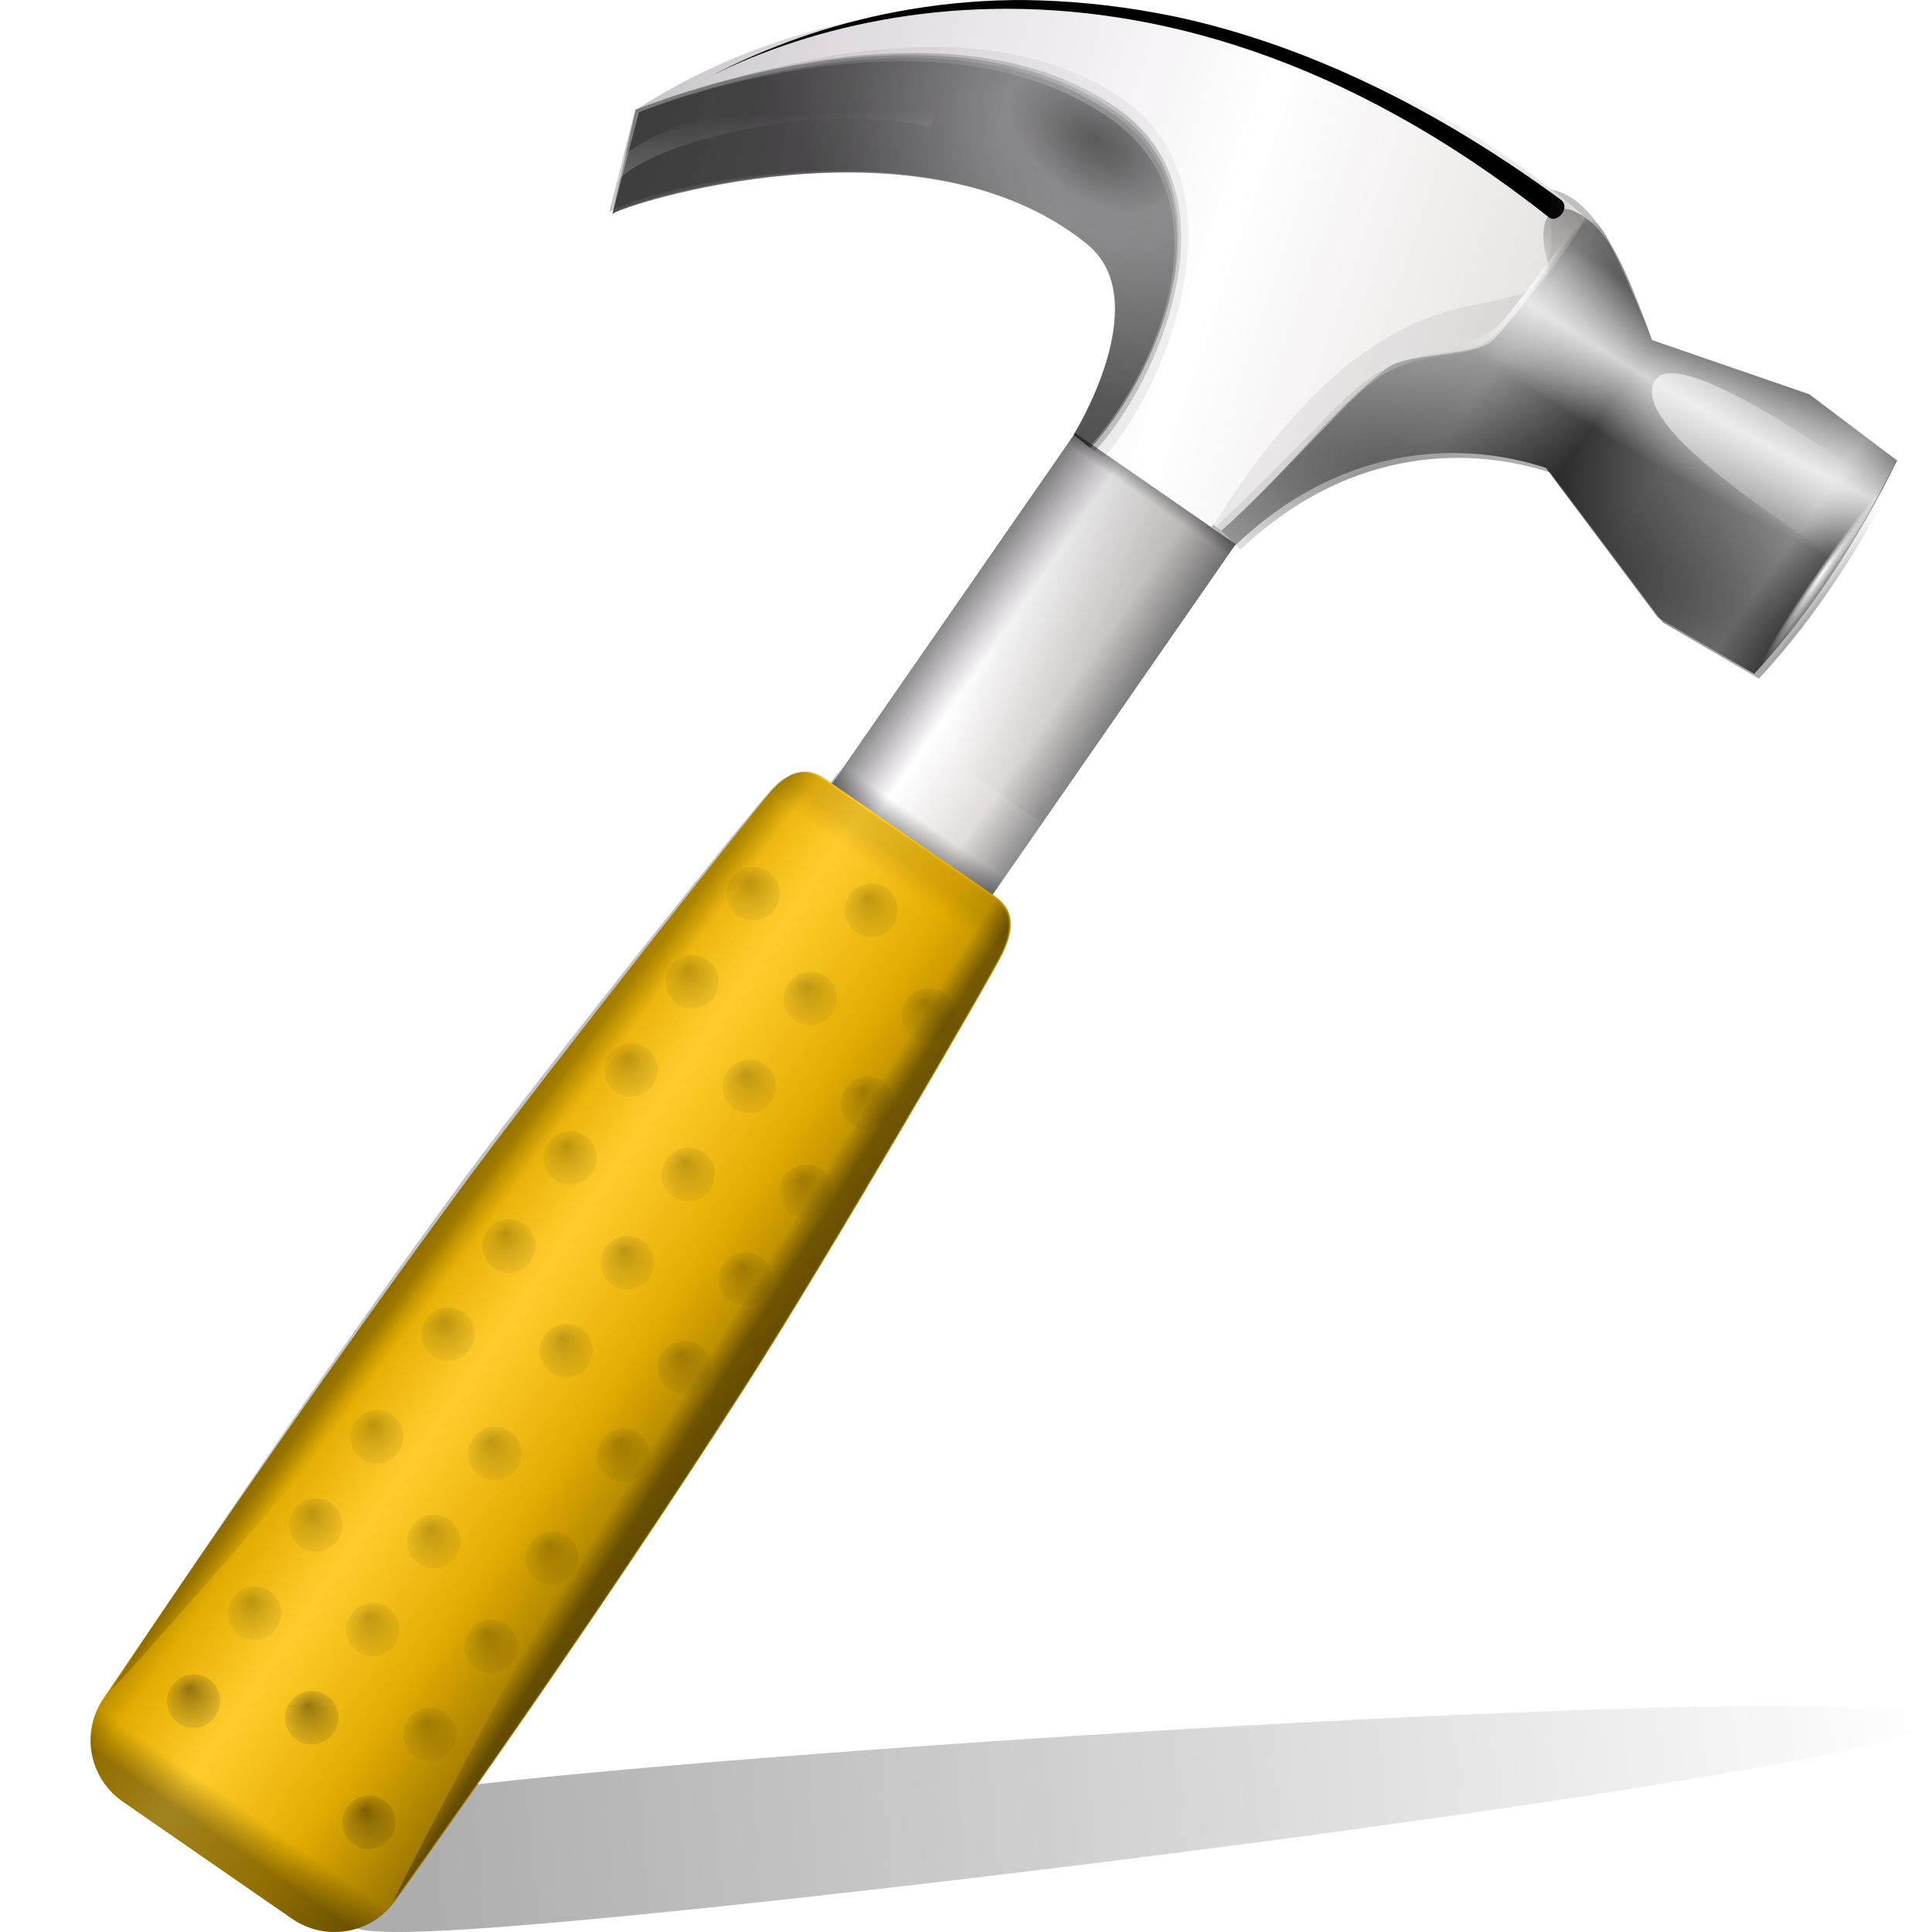 <svg xmlns="http://www.w3.org/2000/svg" xmlns:svg="http://www.w3.org/2000/svg" xmlns:xlink="http://www.w3.org/1999/xlink" id="svg2365" width="128" height="128" version="1.0"><defs id="defs2367"><filter id="filter6906" width="1.171" height="1.219" x="-.086" y="-.109"><feGaussianBlur id="feGaussianBlur6908" stdDeviation=".521"/></filter><clipPath id="clipPath6130"><path id="path6132" d="M 125.167,12.1 C 122.196,9.255 111.282,2.992 109.842,5.188 C 108.105,7.835 117.939,14.871 121.744,16.587 C 123.047,17.175 126.164,13.055 125.167,12.1 z" style="fill:#e20071;fill-opacity:1;fill-rule:evenodd;stroke:none;stroke-width:1px;stroke-linecap:butt;stroke-linejoin:miter;stroke-opacity:1"/></clipPath><linearGradient id="linearGradient3168"><stop id="stop3170" offset="0" style="stop-color:#fff;stop-opacity:1"/><stop id="stop3172" offset="1" style="stop-color:#fff;stop-opacity:0"/></linearGradient><linearGradient id="linearGradient6134" x1="29.344" x2="5.886" y1="35.893" y2="54.61" gradientTransform="matrix(-0.821,0.149,0.149,0.821,119.955,-30.558)" gradientUnits="userSpaceOnUse" xlink:href="#linearGradient3168"/><linearGradient id="linearGradient2878"><stop id="stop2880" offset="0" style="stop-color:#fff;stop-opacity:1"/><stop id="stop2882" offset="1" style="stop-color:#fff;stop-opacity:0"/></linearGradient><radialGradient id="radialGradient2257" cx="47.794" cy="43.681" r=".047" fx="47.818" fy="43.681" gradientTransform="matrix(1,0,0,140,0,-6071.644)" gradientUnits="userSpaceOnUse" xlink:href="#linearGradient2878"/><linearGradient id="linearGradient2926"><stop id="stop2928" offset="0" style="stop-color:#fff;stop-opacity:1"/><stop id="stop2934" offset=".319" style="stop-color:#fff;stop-opacity:0"/><stop id="stop2930" offset="1" style="stop-color:#fff;stop-opacity:0"/></linearGradient><radialGradient id="radialGradient4868" cx="59.888" cy="-16.595" r="15.015" fx="59.888" fy="-16.595" gradientTransform="matrix(-2.291,-1.291,-0.488,0.861,257,93.121)" gradientUnits="userSpaceOnUse" spreadMethod="reflect" xlink:href="#linearGradient2926"/><linearGradient id="linearGradient2916"><stop id="stop2918" offset="0" style="stop-color:#000;stop-opacity:1"/><stop id="stop2920" offset="1" style="stop-color:#000;stop-opacity:0"/></linearGradient><radialGradient id="radialGradient4871" cx="58.079" cy="51.897" r="15.015" fx="60.05" fy="51.986" gradientTransform="matrix(-2.941,-1.162,-0.285,0.714,292.26,68.534)" gradientUnits="userSpaceOnUse" xlink:href="#linearGradient2916"/><linearGradient id="linearGradient2948"><stop id="stop2950" offset="0" style="stop-color:#000;stop-opacity:1"/><stop id="stop2956" offset=".148" style="stop-color:#000;stop-opacity:0"/><stop id="stop2960" offset=".424" style="stop-color:#000;stop-opacity:.396"/><stop id="stop2958" offset=".574" style="stop-color:#000;stop-opacity:.791"/><stop id="stop2962" offset=".787" style="stop-color:#000;stop-opacity:.094"/><stop id="stop2952" offset="1" style="stop-color:#000;stop-opacity:0"/></linearGradient><linearGradient id="linearGradient4874" x1="45.277" x2="75.465" y1="41.759" y2="41.512" gradientTransform="matrix(-0.968,-0.669,-0.674,0.973,196.658,26.204)" gradientUnits="userSpaceOnUse" xlink:href="#linearGradient2948"/><filter id="filter7303" width="1.163" height="1.234" x="-.081" y="-.117"><feGaussianBlur id="feGaussianBlur7305" stdDeviation="1.557"/></filter><clipPath id="clipPath6914"><path id="path6916" d="M 82.925,-3.435 L 81.317,-4.627 C 81.84,-15.695 90.489,-25.231 103.939,-26.883 C 107.286,-26.459 109.498,-20.714 110.826,-16.939 L 121.372,-13.361 L 127.246,-9.003 C 124.678,-3.892 121.604,0.875 117.674,5.06 L 111.214,1.348 L 103.727,-8.515 C 97.529,-10.499 89.7,-9.794 82.925,-3.435 z" style="opacity:1;fill:#34176e;fill-opacity:1;fill-rule:evenodd;stroke:none;stroke-width:.1;stroke-linecap:butt;stroke-linejoin:miter;stroke-miterlimit:4;stroke-dasharray:none;stroke-opacity:1"/></clipPath><linearGradient id="linearGradient2938"><stop id="stop2940" offset="0" style="stop-color:#000;stop-opacity:1"/><stop id="stop2942" offset="1" style="stop-color:#000;stop-opacity:0"/></linearGradient><linearGradient id="linearGradient4880" x1="61.87" x2="61.87" y1="33.319" y2="40.551" gradientTransform="matrix(-0.968,-0.669,-0.674,0.973,196.658,26.204)" gradientUnits="userSpaceOnUse" xlink:href="#linearGradient2938"/><linearGradient id="linearGradient2854"><stop id="stop2856" offset="0" style="stop-color:#fff;stop-opacity:1"/><stop id="stop2858" offset="1" style="stop-color:#fff;stop-opacity:0"/></linearGradient><linearGradient id="linearGradient4888" x1="106.03" x2="108.787" y1="59.273" y2="55.575" gradientTransform="matrix(-0.968,-0.669,-0.674,0.973,196.658,26.204)" gradientUnits="userSpaceOnUse" xlink:href="#linearGradient2854"/><radialGradient id="radialGradient4891" cx="94.436" cy="42.71" r="16.633" fx="94.436" fy="42.71" gradientTransform="matrix(-2.213,-1.558,-0.92,1.286,320.801,101.437)" gradientUnits="userSpaceOnUse" xlink:href="#linearGradient2830"/><radialGradient id="radialGradient4894" cx="94.932" cy="43.032" r="16.633" fx="94.932" fy="43.032" gradientTransform="matrix(-1.776,-0.899,-1.06,2.083,285.116,4.675)" gradientUnits="userSpaceOnUse" xlink:href="#linearGradient2830"/><radialGradient id="radialGradient4897" cx="93.748" cy="43.103" r="16.633" fx="93.748" fy="43.103" gradientTransform="matrix(-1.776,-0.899,-1.06,2.083,285.116,4.675)" gradientUnits="userSpaceOnUse" xlink:href="#linearGradient2830"/><radialGradient id="radialGradient4900" cx="92.99" cy="42.85" r="16.633" fx="92.99" fy="42.85" gradientTransform="matrix(-1.776,-0.899,-1.06,2.083,285.116,4.675)" gradientUnits="userSpaceOnUse" xlink:href="#linearGradient2830"/><linearGradient id="linearGradient2830"><stop id="stop2832" offset="0" style="stop-color:#111;stop-opacity:1"/><stop id="stop2838" offset=".143" style="stop-color:#6e6e70;stop-opacity:1"/><stop id="stop2864" offset=".571" style="stop-color:#101010;stop-opacity:1"/><stop id="stop2834" offset="1" style="stop-color:#0d0d0d;stop-opacity:1"/></linearGradient><radialGradient id="radialGradient4903" cx="92.496" cy="43.249" r="16.633" fx="92.496" fy="43.249" gradientTransform="matrix(-1.776,-0.899,-1.06,2.083,285.116,4.675)" gradientUnits="userSpaceOnUse" xlink:href="#linearGradient2830"/><filter id="filter5739" width="1.118" height="1.508" x="-.059" y="-.254"><feGaussianBlur id="feGaussianBlur5741" stdDeviation="1.528"/></filter><clipPath id="clipPath5354"><path id="path5356" d="M 103.984,-1.574 C 105.35,-1.792 108.985,-2.915 106.171,-5.692 C 76.173,-27.291 51.995,-18.324 42.936,-12.159 C 53.099,-17.891 78.772,-21.925 103.984,-1.574 z" style="opacity:1;fill:#00583f;fill-opacity:1;fill-rule:evenodd;stroke:none;stroke-width:1px;stroke-linecap:butt;stroke-linejoin:miter;stroke-opacity:1"/></clipPath><linearGradient id="linearGradient2803"><stop id="stop2809" offset="0" style="stop-color:#e2dcdc;stop-opacity:1"/><stop id="stop2811" offset=".391" style="stop-color:#fff;stop-opacity:1"/><stop id="stop2813" offset=".827" style="stop-color:#dfd9df;stop-opacity:1"/><stop id="stop2815" offset="1" style="stop-color:#c3c3c3;stop-opacity:1"/></linearGradient><linearGradient id="linearGradient4910" x1="62.988" x2="118.029" y1="46.47" y2="62.35" gradientTransform="matrix(-0.968,-0.669,-0.674,0.973,196.658,26.204)" gradientUnits="userSpaceOnUse" xlink:href="#linearGradient2803"/><radialGradient id="radialGradient2231" cx="-67.615" cy="84.213" r="1.45" fx="-67.047" fy="83.803" gradientTransform="matrix(1,0,0,0.636,0,30.623)" gradientUnits="userSpaceOnUse" xlink:href="#linearGradient2370"/><radialGradient id="radialGradient2229" cx="-67.615" cy="84.213" r="1.45" fx="-67.047" fy="83.803" gradientTransform="matrix(1,0,0,0.636,0,30.623)" gradientUnits="userSpaceOnUse" xlink:href="#linearGradient2370"/><radialGradient id="radialGradient2227" cx="-67.615" cy="84.213" r="1.45" fx="-67.047" fy="83.803" gradientTransform="matrix(1,0,0,0.636,0,30.623)" gradientUnits="userSpaceOnUse" xlink:href="#linearGradient2370"/><radialGradient id="radialGradient2225" cx="-67.615" cy="84.213" r="1.45" fx="-67.047" fy="83.803" gradientTransform="matrix(1,0,0,0.636,0,30.623)" gradientUnits="userSpaceOnUse" xlink:href="#linearGradient2370"/><radialGradient id="radialGradient2223" cx="-67.615" cy="84.213" r="1.45" fx="-67.047" fy="83.803" gradientTransform="matrix(1,0,0,0.636,0,30.623)" gradientUnits="userSpaceOnUse" xlink:href="#linearGradient2370"/><radialGradient id="radialGradient2221" cx="-67.615" cy="84.213" r="1.45" fx="-67.047" fy="83.803" gradientTransform="matrix(1,0,0,0.636,0,30.623)" gradientUnits="userSpaceOnUse" xlink:href="#linearGradient2370"/><radialGradient id="radialGradient2219" cx="-67.615" cy="84.213" r="1.45" fx="-67.047" fy="83.803" gradientTransform="matrix(1,0,0,0.636,0,30.623)" gradientUnits="userSpaceOnUse" xlink:href="#linearGradient2370"/><radialGradient id="radialGradient2217" cx="-67.615" cy="84.213" r="1.45" fx="-67.047" fy="83.803" gradientTransform="matrix(1,0,0,0.636,0,30.623)" gradientUnits="userSpaceOnUse" xlink:href="#linearGradient2370"/><radialGradient id="radialGradient2215" cx="-67.615" cy="84.213" r="1.45" fx="-67.047" fy="83.803" gradientTransform="matrix(1,0,0,0.636,0,30.623)" gradientUnits="userSpaceOnUse" xlink:href="#linearGradient2370"/><radialGradient id="radialGradient2213" cx="-67.615" cy="84.213" r="1.45" fx="-67.047" fy="83.803" gradientTransform="matrix(1,0,0,0.636,0,30.623)" gradientUnits="userSpaceOnUse" xlink:href="#linearGradient2370"/><radialGradient id="radialGradient2211" cx="-67.615" cy="84.213" r="1.45" fx="-67.047" fy="83.803" gradientTransform="matrix(1,0,0,0.636,0,30.623)" gradientUnits="userSpaceOnUse" xlink:href="#linearGradient2370"/><radialGradient id="radialGradient2209" cx="-67.615" cy="84.213" r="1.45" fx="-67.047" fy="83.803" gradientTransform="matrix(1,0,0,0.636,0,30.623)" gradientUnits="userSpaceOnUse" xlink:href="#linearGradient2370"/><radialGradient id="radialGradient2207" cx="-67.615" cy="84.213" r="1.45" fx="-67.047" fy="83.803" gradientTransform="matrix(1,0,0,0.636,0,30.623)" gradientUnits="userSpaceOnUse" xlink:href="#linearGradient2370"/><radialGradient id="radialGradient2205" cx="-67.615" cy="84.213" r="1.45" fx="-67.047" fy="83.803" gradientTransform="matrix(1,0,0,0.636,0,30.623)" gradientUnits="userSpaceOnUse" xlink:href="#linearGradient2370"/><radialGradient id="radialGradient2203" cx="-67.615" cy="84.213" r="1.45" fx="-67.047" fy="83.803" gradientTransform="matrix(1,0,0,0.636,0,30.623)" gradientUnits="userSpaceOnUse" xlink:href="#linearGradient2370"/><radialGradient id="radialGradient2201" cx="-67.615" cy="84.213" r="1.45" fx="-67.047" fy="83.803" gradientTransform="matrix(1,0,0,0.636,0,30.623)" gradientUnits="userSpaceOnUse" xlink:href="#linearGradient2370"/><radialGradient id="radialGradient2199" cx="-67.615" cy="84.213" r="1.45" fx="-67.047" fy="83.803" gradientTransform="matrix(1,0,0,0.636,0,30.623)" gradientUnits="userSpaceOnUse" xlink:href="#linearGradient2370"/><radialGradient id="radialGradient2197" cx="-67.615" cy="84.213" r="1.45" fx="-67.047" fy="83.803" gradientTransform="matrix(1,0,0,0.636,0,30.623)" gradientUnits="userSpaceOnUse" xlink:href="#linearGradient2370"/><radialGradient id="radialGradient2195" cx="-67.615" cy="84.213" r="1.45" fx="-67.047" fy="83.803" gradientTransform="matrix(1,0,0,0.636,0,30.623)" gradientUnits="userSpaceOnUse" xlink:href="#linearGradient2370"/><radialGradient id="radialGradient2193" cx="-67.615" cy="84.213" r="1.45" fx="-67.047" fy="83.803" gradientTransform="matrix(1,0,0,0.636,0,30.623)" gradientUnits="userSpaceOnUse" xlink:href="#linearGradient2370"/><radialGradient id="radialGradient2191" cx="-67.615" cy="84.213" r="1.45" fx="-67.047" fy="83.803" gradientTransform="matrix(1,0,0,0.636,0,30.623)" gradientUnits="userSpaceOnUse" xlink:href="#linearGradient2370"/><radialGradient id="radialGradient2189" cx="-67.615" cy="84.213" r="1.45" fx="-67.047" fy="83.803" gradientTransform="matrix(1,0,0,0.636,0,30.623)" gradientUnits="userSpaceOnUse" xlink:href="#linearGradient2370"/><radialGradient id="radialGradient2187" cx="-67.615" cy="84.213" r="1.45" fx="-67.047" fy="83.803" gradientTransform="matrix(1,0,0,0.636,0,30.623)" gradientUnits="userSpaceOnUse" xlink:href="#linearGradient2370"/><radialGradient id="radialGradient2185" cx="-67.615" cy="84.213" r="1.45" fx="-67.047" fy="83.803" gradientTransform="matrix(1,0,0,0.636,0,30.623)" gradientUnits="userSpaceOnUse" xlink:href="#linearGradient2370"/><radialGradient id="radialGradient2183" cx="-67.615" cy="84.213" r="1.45" fx="-67.047" fy="83.803" gradientTransform="matrix(1,0,0,0.636,0,30.623)" gradientUnits="userSpaceOnUse" xlink:href="#linearGradient2370"/><radialGradient id="radialGradient2181" cx="-67.615" cy="84.213" r="1.45" fx="-67.047" fy="83.803" gradientTransform="matrix(1,0,0,0.636,0,30.623)" gradientUnits="userSpaceOnUse" xlink:href="#linearGradient2370"/><radialGradient id="radialGradient2179" cx="-67.615" cy="84.213" r="1.45" fx="-67.047" fy="83.803" gradientTransform="matrix(1,0,0,0.636,0,30.623)" gradientUnits="userSpaceOnUse" xlink:href="#linearGradient2370"/><radialGradient id="radialGradient2177" cx="-67.615" cy="84.213" r="1.45" fx="-67.047" fy="83.803" gradientTransform="matrix(1,0,0,0.636,0,30.623)" gradientUnits="userSpaceOnUse" xlink:href="#linearGradient2370"/><radialGradient id="radialGradient2175" cx="-67.615" cy="84.213" r="1.45" fx="-67.047" fy="83.803" gradientTransform="matrix(1,0,0,0.636,0,30.623)" gradientUnits="userSpaceOnUse" xlink:href="#linearGradient2370"/><radialGradient id="radialGradient2173" cx="-67.615" cy="84.213" r="1.45" fx="-67.047" fy="83.803" gradientTransform="matrix(1,0,0,0.636,0,30.623)" gradientUnits="userSpaceOnUse" xlink:href="#linearGradient2370"/><radialGradient id="radialGradient2171" cx="-67.615" cy="84.213" r="1.45" fx="-67.047" fy="83.803" gradientTransform="matrix(1,0,0,0.636,0,30.623)" gradientUnits="userSpaceOnUse" xlink:href="#linearGradient2370"/><radialGradient id="radialGradient2169" cx="-67.615" cy="84.213" r="1.45" fx="-67.047" fy="83.803" gradientTransform="matrix(1,0,0,0.636,0,30.623)" gradientUnits="userSpaceOnUse" xlink:href="#linearGradient2370"/><linearGradient id="linearGradient2370"><stop id="stop2378" offset="0" style="stop-color:#000;stop-opacity:1"/><stop id="stop2374" offset="1" style="stop-color:#2a2a2a;stop-opacity:.295"/></linearGradient><radialGradient id="radialGradient2167" cx="-67.615" cy="84.213" r="1.45" fx="-67.047" fy="83.803" gradientTransform="matrix(1,0,0,0.636,0,30.623)" gradientUnits="userSpaceOnUse" xlink:href="#linearGradient2370"/><linearGradient id="linearGradient4946" x1="-66.906" x2="-66.906" y1="78.001" y2="77.233" gradientTransform="matrix(1.176,0,0,1.183,-4.798,-75.355)" gradientUnits="userSpaceOnUse" xlink:href="#linearGradient2352"/><linearGradient id="linearGradient4952" x1="-74.013" x2="-58.207" y1="49.462" y2="65.269" gradientTransform="matrix(1.176,0,0,1.183,-4.798,-79.666)" gradientUnits="userSpaceOnUse" xlink:href="#linearGradient2352"/><linearGradient id="linearGradient4955" x1="36.909" x2="38.452" y1="75.416" y2="75.48" gradientTransform="matrix(0.983,0.666,-0.658,0.97,55.44,-32.927)" gradientUnits="userSpaceOnUse" xlink:href="#linearGradient2322"/><linearGradient id="linearGradient2322"><stop id="stop2324" offset="0" style="stop-color:#000;stop-opacity:1"/><stop id="stop2326" offset="1" style="stop-color:#000;stop-opacity:0"/></linearGradient><linearGradient id="linearGradient4958" x1="37.235" x2="38.615" y1="75.416" y2="75.48" gradientTransform="matrix(-0.968,-0.669,-0.674,0.973,144.448,27.449)" gradientUnits="userSpaceOnUse" xlink:href="#linearGradient2322"/><linearGradient id="linearGradient4961" x1="45.616" x2="45.616" y1="128.005" y2="125.9" gradientTransform="matrix(-0.968,-0.669,-0.674,0.973,144.547,27.43)" gradientUnits="userSpaceOnUse" xlink:href="#linearGradient2310"/><linearGradient id="linearGradient2310"><stop id="stop2312" offset="0" style="stop-color:#020202;stop-opacity:1"/><stop id="stop2314" offset="1" style="stop-color:#020202;stop-opacity:0"/></linearGradient><linearGradient id="linearGradient4964" x1="45.241" x2="45.241" y1="61.083" y2="62.415" gradientTransform="matrix(-0.968,-0.669,-0.674,0.973,144.365,27.464)" gradientUnits="userSpaceOnUse" xlink:href="#linearGradient2310"/><linearGradient id="linearGradient3058"><stop id="stop3060" offset="0" style="stop-color:#9a7600;stop-opacity:1"/><stop id="stop3066" offset=".325" style="stop-color:#e3ad00;stop-opacity:1"/><stop id="stop3070" offset=".667" style="stop-color:#ffcd2c;stop-opacity:1"/><stop id="stop3068" offset=".916" style="stop-color:#e3ad00;stop-opacity:1"/><stop id="stop3062" offset="1" style="stop-color:#b98d00;stop-opacity:1"/></linearGradient><linearGradient id="linearGradient4967" x1="34.913" x2="55.089" y1="94.734" y2="94.734" gradientTransform="matrix(-0.968,-0.669,-0.674,0.973,144.547,27.43)" gradientUnits="userSpaceOnUse" xlink:href="#linearGradient3058"/><linearGradient id="linearGradient2352"><stop id="stop2354" offset="0" style="stop-color:#000;stop-opacity:1"/><stop id="stop2356" offset="1" style="stop-color:#000;stop-opacity:0"/></linearGradient><linearGradient id="linearGradient4949" x1="-66.906" x2="-66.906" y1="77.1" y2="75.717" gradientTransform="matrix(1.176,0,0,1.183,-4.783,-79.65)" gradientUnits="userSpaceOnUse" xlink:href="#linearGradient2352"/><linearGradient id="linearGradient2334"><stop id="stop2336" offset="0" style="stop-color:#8d8d8d;stop-opacity:1"/><stop id="stop2342" offset=".277" style="stop-color:#e2dcdc;stop-opacity:1"/><stop id="stop2348" offset=".715" style="stop-color:#fff;stop-opacity:1"/><stop id="stop2344" offset=".807" style="stop-color:#dfd9df;stop-opacity:1"/><stop id="stop2338" offset="1" style="stop-color:#888;stop-opacity:1"/></linearGradient><linearGradient id="linearGradient4970" x1="-70.589" x2="-59.581" y1="67.754" y2="67.754" gradientTransform="matrix(1.176,0,0,1.183,-4.798,-79.666)" gradientUnits="userSpaceOnUse" xlink:href="#linearGradient2334"/><linearGradient id="linearGradient6959"><stop id="stop6961" offset="0" style="stop-color:#000;stop-opacity:1"/><stop id="stop6963" offset="1" style="stop-color:#000;stop-opacity:0"/></linearGradient><linearGradient id="linearGradient8078" x1=".161" x2="128.161" y1="117.28" y2="117.28" gradientTransform="matrix(0.785,-7.3677219e-2,3.9462543e-2,0.449,22.778,70.711)" gradientUnits="userSpaceOnUse" xlink:href="#linearGradient6959"/></defs><g id="layer1"><path id="path6957" d="M 128.047,113.96 C 128.281,116.618 67.411,124.505 39.67,127.108 C 11.928,129.711 27.767,126.049 27.533,123.39 C 27.3,120.732 11.081,120.078 38.823,117.475 C 66.565,114.872 127.814,111.301 128.047,113.96 z" style="opacity:.321;fill:url(#linearGradient8078);fill-opacity:1;fill-rule:nonzero;stroke:none;stroke-width:.311;stroke-linecap:round;stroke-linejoin:round;stroke-miterlimit:4;stroke-dashoffset:4;stroke-opacity:1"/><path id="path2874" d="M 81.865,36.104 L 80.275,34.906 C 85.205,25.923 89.342,14.199 102.638,12.537 C 105.947,12.964 108.134,18.738 109.446,22.532 L 119.872,26.128 L 125.679,30.508 C 123.14,35.645 120.101,40.436 116.216,44.642 L 109.83,40.911 L 102.428,30.999 C 96.301,29.004 88.562,29.713 81.865,36.104 z" style="fill:#bfbfc0;fill-opacity:1;fill-rule:evenodd;stroke:none;stroke-width:.1;stroke-linecap:butt;stroke-linejoin:miter;stroke-miterlimit:4;stroke-dasharray:none;stroke-opacity:1"/><rect id="rect2266" width="12.941" height="29.584" x="-87.845" y="-16.947" ry="0" transform="matrix(-0.822,-0.569,-0.57,0.822,0,0)" style="fill:url(#linearGradient4970);fill-opacity:1;fill-rule:nonzero;stroke:none;stroke-width:5.9;stroke-linecap:round;stroke-linejoin:round;stroke-miterlimit:4;stroke-dasharray:none;stroke-dashoffset:4;stroke-opacity:1"/><rect id="rect2360" width="13.039" height="2.554" x="-87.83" y="9.102" ry="0" transform="matrix(-0.822,-0.569,-0.57,0.822,0,0)" style="opacity:.361;fill:url(#linearGradient4949);fill-opacity:1;fill-rule:nonzero;stroke:none;stroke-width:5.9;stroke-linecap:round;stroke-linejoin:round;stroke-miterlimit:4;stroke-dasharray:none;stroke-dashoffset:4;stroke-opacity:1"/><path id="rect1388" d="M 66.429,63.173 C 65.635,64.82 54.923,83.196 49.729,91.345 C 39.341,107.642 26.239,125.862 26.239,125.862 C 24.668,128.129 21.591,128.672 19.335,127.111 L 8.147,119.373 C 5.891,117.813 5.316,114.745 6.887,112.477 C 6.887,112.477 19.377,93.834 30.861,78.294 C 36.603,70.525 49.811,53.885 51.006,52.505 C 52.213,51.113 53.417,50.731 54.694,51.614 C 58.436,54.202 62.178,56.79 65.92,59.378 C 66.996,60.122 67.369,61.222 66.429,63.173 z" style="fill:url(#linearGradient4967);fill-opacity:1;fill-rule:nonzero;stroke:none;stroke-width:5.9;stroke-linecap:round;stroke-linejoin:round;stroke-miterlimit:4;stroke-dasharray:none;stroke-dashoffset:4;stroke-opacity:1"/><path id="path2290" d="M 66.248,63.206 C 65.454,64.854 49.629,53.919 50.825,52.539 C 52.031,51.147 53.235,50.764 54.512,51.647 C 58.254,54.235 61.996,56.823 65.738,59.411 C 66.814,60.156 67.187,61.256 66.248,63.206 z" style="opacity:.092;fill:url(#linearGradient4964);fill-opacity:1;fill-rule:nonzero;stroke:none;stroke-width:5.9;stroke-linecap:round;stroke-linejoin:round;stroke-miterlimit:4;stroke-dasharray:none;stroke-dashoffset:4;stroke-opacity:1"/><path id="path2308" d="M 26.239,125.862 C 24.668,128.129 21.591,128.672 19.335,127.111 L 8.147,119.373 C 5.891,117.813 5.316,114.745 6.887,112.477 C 6.887,112.477 26.239,125.862 26.239,125.862 z" style="opacity:.37;fill:url(#linearGradient4961);fill-opacity:1;fill-rule:nonzero;stroke:none;stroke-width:5.9;stroke-linecap:round;stroke-linejoin:round;stroke-miterlimit:4;stroke-dasharray:none;stroke-dashoffset:4;stroke-opacity:1"/><path id="path2320" d="M 66.331,63.191 C 65.537,64.838 54.824,83.214 49.63,91.363 C 39.243,107.66 26.141,125.88 26.141,125.88 C 24.569,128.148 62.079,56.808 65.821,59.396 C 66.897,60.14 67.271,61.241 66.331,63.191 z" style="opacity:.37;fill:url(#linearGradient4958);fill-opacity:1;fill-rule:nonzero;stroke:none;stroke-width:5.9;stroke-linecap:round;stroke-linejoin:round;stroke-miterlimit:4;stroke-dasharray:none;stroke-dashoffset:4;stroke-opacity:1"/><path id="path2330" d="M 51.021,52.412 C 49.777,53.73 36.592,70.168 30.909,77.87 C 19.544,93.275 7.39,111.884 7.39,111.884 C 5.855,114.145 58.555,54.13 54.752,51.553 C 53.659,50.812 52.493,50.851 51.021,52.412 z" style="opacity:.238;fill:url(#linearGradient4955);fill-opacity:1;fill-rule:nonzero;stroke:none;stroke-width:5.9;stroke-linecap:round;stroke-linejoin:round;stroke-miterlimit:4;stroke-dasharray:none;stroke-dashoffset:4;stroke-opacity:1"/><rect id="rect2350" width="12.941" height="22.484" x="-87.845" y="-16.947" ry="0" transform="matrix(-0.822,-0.569,-0.57,0.822,0,0)" style="opacity:.25;fill:url(#linearGradient4952);fill-opacity:1;fill-rule:nonzero;stroke:none;stroke-width:5.9;stroke-linecap:round;stroke-linejoin:round;stroke-miterlimit:4;stroke-dasharray:none;stroke-dashoffset:4;stroke-opacity:1"/><rect id="rect2364" width="12.941" height="4.125" x="-87.845" y="12.823" ry="0" transform="matrix(-0.822,-0.569,0.57,-0.822,0,0)" style="opacity:.291;fill:url(#linearGradient4946);fill-opacity:1;fill-rule:nonzero;stroke:none;stroke-width:5.9;stroke-linecap:round;stroke-linejoin:round;stroke-miterlimit:4;stroke-dasharray:none;stroke-dashoffset:4;stroke-opacity:1"/><path id="path2368" d="M -66.165,84.213 C -66.165,84.723 -66.814,85.136 -67.615,85.136 C -68.416,85.136 -69.065,84.723 -69.065,84.213 C -69.065,83.703 -68.416,83.29 -67.615,83.29 C -66.814,83.29 -66.165,83.703 -66.165,84.213 z" transform="matrix(-1.001,-0.692,-1.096,1.581,82.34,-119.626)" style="opacity:.212;fill:url(#radialGradient2167);fill-opacity:1;fill-rule:nonzero;stroke:none;stroke-width:5.9;stroke-linecap:round;stroke-linejoin:round;stroke-miterlimit:4;stroke-dasharray:none;stroke-dashoffset:4;stroke-opacity:1"/><path id="path2486" d="M -66.165,84.213 C -66.165,84.723 -66.814,85.136 -67.615,85.136 C -68.416,85.136 -69.065,84.723 -69.065,84.213 C -69.065,83.703 -68.416,83.29 -67.615,83.29 C -66.814,83.29 -66.165,83.703 -66.165,84.213 z" transform="matrix(-1.001,-0.692,-1.096,1.581,78.296,-113.79)" style="opacity:.212;fill:url(#radialGradient2169);fill-opacity:1;fill-rule:nonzero;stroke:none;stroke-width:5.9;stroke-linecap:round;stroke-linejoin:round;stroke-miterlimit:4;stroke-dasharray:none;stroke-dashoffset:4;stroke-opacity:1"/><path id="path2490" d="M -66.165,84.213 C -66.165,84.723 -66.814,85.136 -67.615,85.136 C -68.416,85.136 -69.065,84.723 -69.065,84.213 C -69.065,83.703 -68.416,83.29 -67.615,83.29 C -66.814,83.29 -66.165,83.703 -66.165,84.213 z" transform="matrix(-1.001,-0.692,-1.096,1.581,74.252,-107.954)" style="opacity:.212;fill:url(#radialGradient2171);fill-opacity:1;fill-rule:nonzero;stroke:none;stroke-width:5.9;stroke-linecap:round;stroke-linejoin:round;stroke-miterlimit:4;stroke-dasharray:none;stroke-dashoffset:4;stroke-opacity:1"/><path id="path2494" d="M -66.165,84.213 C -66.165,84.723 -66.814,85.136 -67.615,85.136 C -68.416,85.136 -69.065,84.723 -69.065,84.213 C -69.065,83.703 -68.416,83.29 -67.615,83.29 C -66.814,83.29 -66.165,83.703 -66.165,84.213 z" transform="matrix(-1.001,-0.692,-1.096,1.581,70.207,-102.118)" style="opacity:.212;fill:url(#radialGradient2173);fill-opacity:1;fill-rule:nonzero;stroke:none;stroke-width:5.9;stroke-linecap:round;stroke-linejoin:round;stroke-miterlimit:4;stroke-dasharray:none;stroke-dashoffset:4;stroke-opacity:1"/><path id="path2498" d="M -66.165,84.213 C -66.165,84.723 -66.814,85.136 -67.615,85.136 C -68.416,85.136 -69.065,84.723 -69.065,84.213 C -69.065,83.703 -68.416,83.29 -67.615,83.29 C -66.814,83.29 -66.165,83.703 -66.165,84.213 z" transform="matrix(-1.001,-0.692,-1.096,1.581,66.163,-96.282)" style="opacity:.212;fill:url(#radialGradient2175);fill-opacity:1;fill-rule:nonzero;stroke:none;stroke-width:5.9;stroke-linecap:round;stroke-linejoin:round;stroke-miterlimit:4;stroke-dasharray:none;stroke-dashoffset:4;stroke-opacity:1"/><path id="path2502" d="M -66.165,84.213 C -66.165,84.723 -66.814,85.136 -67.615,85.136 C -68.416,85.136 -69.065,84.723 -69.065,84.213 C -69.065,83.703 -68.416,83.29 -67.615,83.29 C -66.814,83.29 -66.165,83.703 -66.165,84.213 z" transform="matrix(-1.001,-0.692,-1.096,1.581,62.119,-90.446)" style="opacity:.212;fill:url(#radialGradient2177);fill-opacity:1;fill-rule:nonzero;stroke:none;stroke-width:5.9;stroke-linecap:round;stroke-linejoin:round;stroke-miterlimit:4;stroke-dasharray:none;stroke-dashoffset:4;stroke-opacity:1"/><path id="path2506" d="M -66.165,84.213 C -66.165,84.723 -66.814,85.136 -67.615,85.136 C -68.416,85.136 -69.065,84.723 -69.065,84.213 C -69.065,83.703 -68.416,83.29 -67.615,83.29 C -66.814,83.29 -66.165,83.703 -66.165,84.213 z" transform="matrix(-1.001,-0.692,-1.096,1.581,57.401,-83.638)" style="opacity:.212;fill:url(#radialGradient2179);fill-opacity:1;fill-rule:nonzero;stroke:none;stroke-width:5.9;stroke-linecap:round;stroke-linejoin:round;stroke-miterlimit:4;stroke-dasharray:none;stroke-dashoffset:4;stroke-opacity:1"/><path id="path2510" d="M -66.165,84.213 C -66.165,84.723 -66.814,85.136 -67.615,85.136 C -68.416,85.136 -69.065,84.723 -69.065,84.213 C -69.065,83.703 -68.416,83.29 -67.615,83.29 C -66.814,83.29 -66.165,83.703 -66.165,84.213 z" transform="matrix(-1.001,-0.692,-1.096,1.581,53.357,-77.802)" style="opacity:.212;fill:url(#radialGradient2181);fill-opacity:1;fill-rule:nonzero;stroke:none;stroke-width:5.9;stroke-linecap:round;stroke-linejoin:round;stroke-miterlimit:4;stroke-dasharray:none;stroke-dashoffset:4;stroke-opacity:1"/><path id="path2514" d="M -66.165,84.213 C -66.165,84.723 -66.814,85.136 -67.615,85.136 C -68.416,85.136 -69.065,84.723 -69.065,84.213 C -69.065,83.703 -68.416,83.29 -67.615,83.29 C -66.814,83.29 -66.165,83.703 -66.165,84.213 z" transform="matrix(-1.001,-0.692,-1.096,1.581,49.313,-71.966)" style="opacity:.212;fill:url(#radialGradient2183);fill-opacity:1;fill-rule:nonzero;stroke:none;stroke-width:5.9;stroke-linecap:round;stroke-linejoin:round;stroke-miterlimit:4;stroke-dasharray:none;stroke-dashoffset:4;stroke-opacity:1"/><path id="path2518" d="M -66.165,84.213 C -66.165,84.723 -66.814,85.136 -67.615,85.136 C -68.416,85.136 -69.065,84.723 -69.065,84.213 C -69.065,83.703 -68.416,83.29 -67.615,83.29 C -66.814,83.29 -66.165,83.703 -66.165,84.213 z" transform="matrix(-1.001,-0.692,-1.096,1.581,45.269,-66.13)" style="opacity:.212;fill:url(#radialGradient2185);fill-opacity:1;fill-rule:nonzero;stroke:none;stroke-width:5.9;stroke-linecap:round;stroke-linejoin:round;stroke-miterlimit:4;stroke-dasharray:none;stroke-dashoffset:4;stroke-opacity:1"/><path id="path2522" d="M -66.165,84.213 C -66.165,84.723 -66.814,85.136 -67.615,85.136 C -68.416,85.136 -69.065,84.723 -69.065,84.213 C -69.065,83.703 -68.416,83.29 -67.615,83.29 C -66.814,83.29 -66.165,83.703 -66.165,84.213 z" transform="matrix(-1.001,-0.692,-1.096,1.581,45.269,-66.13)" style="opacity:.212;fill:url(#radialGradient2187);fill-opacity:1;fill-rule:nonzero;stroke:none;stroke-width:5.9;stroke-linecap:round;stroke-linejoin:round;stroke-miterlimit:4;stroke-dasharray:none;stroke-dashoffset:4;stroke-opacity:1"/><path id="path2524" d="M -66.165,84.213 C -66.165,84.723 -66.814,85.136 -67.615,85.136 C -68.416,85.136 -69.065,84.723 -69.065,84.213 C -69.065,83.703 -68.416,83.29 -67.615,83.29 C -66.814,83.29 -66.165,83.703 -66.165,84.213 z" transform="matrix(-1.001,-0.692,-1.096,1.581,74.512,-120.723)" style="opacity:.212;fill:url(#radialGradient2189);fill-opacity:1;fill-rule:nonzero;stroke:none;stroke-width:5.9;stroke-linecap:round;stroke-linejoin:round;stroke-miterlimit:4;stroke-dasharray:none;stroke-dashoffset:4;stroke-opacity:1"/><path id="path2526" d="M -66.165,84.213 C -66.165,84.723 -66.814,85.136 -67.615,85.136 C -68.416,85.136 -69.065,84.723 -69.065,84.213 C -69.065,83.703 -68.416,83.29 -67.615,83.29 C -66.814,83.29 -66.165,83.703 -66.165,84.213 z" transform="matrix(-1.001,-0.692,-1.096,1.581,70.468,-114.887)" style="opacity:.212;fill:url(#radialGradient2191);fill-opacity:1;fill-rule:nonzero;stroke:none;stroke-width:5.9;stroke-linecap:round;stroke-linejoin:round;stroke-miterlimit:4;stroke-dasharray:none;stroke-dashoffset:4;stroke-opacity:1"/><path id="path2528" d="M -66.165,84.213 C -66.165,84.723 -66.814,85.136 -67.615,85.136 C -68.416,85.136 -69.065,84.723 -69.065,84.213 C -69.065,83.703 -68.416,83.29 -67.615,83.29 C -66.814,83.29 -66.165,83.703 -66.165,84.213 z" transform="matrix(-1.001,-0.692,-1.096,1.581,66.424,-109.051)" style="opacity:.212;fill:url(#radialGradient2193);fill-opacity:1;fill-rule:nonzero;stroke:none;stroke-width:5.9;stroke-linecap:round;stroke-linejoin:round;stroke-miterlimit:4;stroke-dasharray:none;stroke-dashoffset:4;stroke-opacity:1"/><path id="path2530" d="M -66.165,84.213 C -66.165,84.723 -66.814,85.136 -67.615,85.136 C -68.416,85.136 -69.065,84.723 -69.065,84.213 C -69.065,83.703 -68.416,83.29 -67.615,83.29 C -66.814,83.29 -66.165,83.703 -66.165,84.213 z" transform="matrix(-1.001,-0.692,-1.096,1.581,62.38,-103.215)" style="opacity:.212;fill:url(#radialGradient2195);fill-opacity:1;fill-rule:nonzero;stroke:none;stroke-width:5.9;stroke-linecap:round;stroke-linejoin:round;stroke-miterlimit:4;stroke-dasharray:none;stroke-dashoffset:4;stroke-opacity:1"/><path id="path2532" d="M -66.165,84.213 C -66.165,84.723 -66.814,85.136 -67.615,85.136 C -68.416,85.136 -69.065,84.723 -69.065,84.213 C -69.065,83.703 -68.416,83.29 -67.615,83.29 C -66.814,83.29 -66.165,83.703 -66.165,84.213 z" transform="matrix(-1.001,-0.692,-1.096,1.581,58.336,-97.38)" style="opacity:.212;fill:url(#radialGradient2197);fill-opacity:1;fill-rule:nonzero;stroke:none;stroke-width:5.9;stroke-linecap:round;stroke-linejoin:round;stroke-miterlimit:4;stroke-dasharray:none;stroke-dashoffset:4;stroke-opacity:1"/><path id="path2534" d="M -66.165,84.213 C -66.165,84.723 -66.814,85.136 -67.615,85.136 C -68.416,85.136 -69.065,84.723 -69.065,84.213 C -69.065,83.703 -68.416,83.29 -67.615,83.29 C -66.814,83.29 -66.165,83.703 -66.165,84.213 z" transform="matrix(-1.001,-0.692,-1.096,1.581,54.292,-91.544)" style="opacity:.212;fill:url(#radialGradient2199);fill-opacity:1;fill-rule:nonzero;stroke:none;stroke-width:5.9;stroke-linecap:round;stroke-linejoin:round;stroke-miterlimit:4;stroke-dasharray:none;stroke-dashoffset:4;stroke-opacity:1"/><path id="path2536" d="M -66.165,84.213 C -66.165,84.723 -66.814,85.136 -67.615,85.136 C -68.416,85.136 -69.065,84.723 -69.065,84.213 C -69.065,83.703 -68.416,83.29 -67.615,83.29 C -66.814,83.29 -66.165,83.703 -66.165,84.213 z" transform="matrix(-1.001,-0.692,-1.096,1.581,49.574,-84.735)" style="opacity:.212;fill:url(#radialGradient2201);fill-opacity:1;fill-rule:nonzero;stroke:none;stroke-width:5.9;stroke-linecap:round;stroke-linejoin:round;stroke-miterlimit:4;stroke-dasharray:none;stroke-dashoffset:4;stroke-opacity:1"/><path id="path2538" d="M -66.165,84.213 C -66.165,84.723 -66.814,85.136 -67.615,85.136 C -68.416,85.136 -69.065,84.723 -69.065,84.213 C -69.065,83.703 -68.416,83.29 -67.615,83.29 C -66.814,83.29 -66.165,83.703 -66.165,84.213 z" transform="matrix(-1.001,-0.692,-1.096,1.581,45.529,-78.899)" style="opacity:.212;fill:url(#radialGradient2203);fill-opacity:1;fill-rule:nonzero;stroke:none;stroke-width:5.9;stroke-linecap:round;stroke-linejoin:round;stroke-miterlimit:4;stroke-dasharray:none;stroke-dashoffset:4;stroke-opacity:1"/><path id="path2540" d="M -66.165,84.213 C -66.165,84.723 -66.814,85.136 -67.615,85.136 C -68.416,85.136 -69.065,84.723 -69.065,84.213 C -69.065,83.703 -68.416,83.29 -67.615,83.29 C -66.814,83.29 -66.165,83.703 -66.165,84.213 z" transform="matrix(-1.001,-0.692,-1.096,1.581,41.485,-73.063)" style="opacity:.212;fill:url(#radialGradient2205);fill-opacity:1;fill-rule:nonzero;stroke:none;stroke-width:5.9;stroke-linecap:round;stroke-linejoin:round;stroke-miterlimit:4;stroke-dasharray:none;stroke-dashoffset:4;stroke-opacity:1"/><path id="path2542" d="M -66.165,84.213 C -66.165,84.723 -66.814,85.136 -67.615,85.136 C -68.416,85.136 -69.065,84.723 -69.065,84.213 C -69.065,83.703 -68.416,83.29 -67.615,83.29 C -66.814,83.29 -66.165,83.703 -66.165,84.213 z" transform="matrix(-1.001,-0.692,-1.096,1.581,37.441,-67.228)" style="opacity:.212;fill:url(#radialGradient2207);fill-opacity:1;fill-rule:nonzero;stroke:none;stroke-width:5.9;stroke-linecap:round;stroke-linejoin:round;stroke-miterlimit:4;stroke-dasharray:none;stroke-dashoffset:4;stroke-opacity:1"/><path id="path2544" d="M -66.165,84.213 C -66.165,84.723 -66.814,85.136 -67.615,85.136 C -68.416,85.136 -69.065,84.723 -69.065,84.213 C -69.065,83.703 -68.416,83.29 -67.615,83.29 C -66.814,83.29 -66.165,83.703 -66.165,84.213 z" transform="matrix(-1.001,-0.692,-1.096,1.581,37.441,-67.228)" style="opacity:.212;fill:url(#radialGradient2209);fill-opacity:1;fill-rule:nonzero;stroke:none;stroke-width:5.9;stroke-linecap:round;stroke-linejoin:round;stroke-miterlimit:4;stroke-dasharray:none;stroke-dashoffset:4;stroke-opacity:1"/><path id="path2568" d="M -66.165,84.213 C -66.165,84.723 -66.814,85.136 -67.615,85.136 C -68.416,85.136 -69.065,84.723 -69.065,84.213 C -69.065,83.703 -68.416,83.29 -67.615,83.29 C -66.814,83.29 -66.165,83.703 -66.165,84.213 z" transform="matrix(-1.001,-0.692,-1.096,1.581,86.123,-112.692)" style="opacity:.212;fill:url(#radialGradient2211);fill-opacity:1;fill-rule:nonzero;stroke:none;stroke-width:5.9;stroke-linecap:round;stroke-linejoin:round;stroke-miterlimit:4;stroke-dasharray:none;stroke-dashoffset:4;stroke-opacity:1"/><path id="path2570" d="M -66.165,84.213 C -66.165,84.723 -66.814,85.136 -67.615,85.136 C -68.416,85.136 -69.065,84.723 -69.065,84.213 C -69.065,83.703 -68.416,83.29 -67.615,83.29 C -66.814,83.29 -66.165,83.703 -66.165,84.213 z" transform="matrix(-1.001,-0.692,-1.096,1.581,82.079,-106.856)" style="opacity:.212;fill:url(#radialGradient2213);fill-opacity:1;fill-rule:nonzero;stroke:none;stroke-width:5.9;stroke-linecap:round;stroke-linejoin:round;stroke-miterlimit:4;stroke-dasharray:none;stroke-dashoffset:4;stroke-opacity:1"/><path id="path2572" d="M -66.165,84.213 C -66.165,84.723 -66.814,85.136 -67.615,85.136 C -68.416,85.136 -69.065,84.723 -69.065,84.213 C -69.065,83.703 -68.416,83.29 -67.615,83.29 C -66.814,83.29 -66.165,83.703 -66.165,84.213 z" transform="matrix(-1.001,-0.692,-1.096,1.581,78.035,-101.021)" style="opacity:.212;fill:url(#radialGradient2215);fill-opacity:1;fill-rule:nonzero;stroke:none;stroke-width:5.9;stroke-linecap:round;stroke-linejoin:round;stroke-miterlimit:4;stroke-dasharray:none;stroke-dashoffset:4;stroke-opacity:1"/><path id="path2574" d="M -66.165,84.213 C -66.165,84.723 -66.814,85.136 -67.615,85.136 C -68.416,85.136 -69.065,84.723 -69.065,84.213 C -69.065,83.703 -68.416,83.29 -67.615,83.29 C -66.814,83.29 -66.165,83.703 -66.165,84.213 z" transform="matrix(-1.001,-0.692,-1.096,1.581,73.991,-95.185)" style="opacity:.212;fill:url(#radialGradient2217);fill-opacity:1;fill-rule:nonzero;stroke:none;stroke-width:5.9;stroke-linecap:round;stroke-linejoin:round;stroke-miterlimit:4;stroke-dasharray:none;stroke-dashoffset:4;stroke-opacity:1"/><path id="path2576" d="M -66.165,84.213 C -66.165,84.723 -66.814,85.136 -67.615,85.136 C -68.416,85.136 -69.065,84.723 -69.065,84.213 C -69.065,83.703 -68.416,83.29 -67.615,83.29 C -66.814,83.29 -66.165,83.703 -66.165,84.213 z" transform="matrix(-1.001,-0.692,-1.096,1.581,69.947,-89.349)" style="opacity:.212;fill:url(#radialGradient2219);fill-opacity:1;fill-rule:nonzero;stroke:none;stroke-width:5.9;stroke-linecap:round;stroke-linejoin:round;stroke-miterlimit:4;stroke-dasharray:none;stroke-dashoffset:4;stroke-opacity:1"/><path id="path2578" d="M -66.165,84.213 C -66.165,84.723 -66.814,85.136 -67.615,85.136 C -68.416,85.136 -69.065,84.723 -69.065,84.213 C -69.065,83.703 -68.416,83.29 -67.615,83.29 C -66.814,83.29 -66.165,83.703 -66.165,84.213 z" transform="matrix(-1.001,-0.692,-1.096,1.581,65.903,-83.513)" style="opacity:.212;fill:url(#radialGradient2221);fill-opacity:1;fill-rule:nonzero;stroke:none;stroke-width:5.9;stroke-linecap:round;stroke-linejoin:round;stroke-miterlimit:4;stroke-dasharray:none;stroke-dashoffset:4;stroke-opacity:1"/><path id="path2580" d="M -66.165,84.213 C -66.165,84.723 -66.814,85.136 -67.615,85.136 C -68.416,85.136 -69.065,84.723 -69.065,84.213 C -69.065,83.703 -68.416,83.29 -67.615,83.29 C -66.814,83.29 -66.165,83.703 -66.165,84.213 z" transform="matrix(-1.001,-0.692,-1.096,1.581,61.185,-76.704)" style="opacity:.212;fill:url(#radialGradient2223);fill-opacity:1;fill-rule:nonzero;stroke:none;stroke-width:5.9;stroke-linecap:round;stroke-linejoin:round;stroke-miterlimit:4;stroke-dasharray:none;stroke-dashoffset:4;stroke-opacity:1"/><path id="path2582" d="M -66.165,84.213 C -66.165,84.723 -66.814,85.136 -67.615,85.136 C -68.416,85.136 -69.065,84.723 -69.065,84.213 C -69.065,83.703 -68.416,83.29 -67.615,83.29 C -66.814,83.29 -66.165,83.703 -66.165,84.213 z" transform="matrix(-1.001,-0.692,-1.096,1.581,57.141,-70.868)" style="opacity:.212;fill:url(#radialGradient2225);fill-opacity:1;fill-rule:nonzero;stroke:none;stroke-width:5.9;stroke-linecap:round;stroke-linejoin:round;stroke-miterlimit:4;stroke-dasharray:none;stroke-dashoffset:4;stroke-opacity:1"/><path id="path2584" d="M -66.165,84.213 C -66.165,84.723 -66.814,85.136 -67.615,85.136 C -68.416,85.136 -69.065,84.723 -69.065,84.213 C -69.065,83.703 -68.416,83.29 -67.615,83.29 C -66.814,83.29 -66.165,83.703 -66.165,84.213 z" transform="matrix(-1.001,-0.692,-1.096,1.581,53.097,-65.033)" style="opacity:.212;fill:url(#radialGradient2227);fill-opacity:1;fill-rule:nonzero;stroke:none;stroke-width:5.9;stroke-linecap:round;stroke-linejoin:round;stroke-miterlimit:4;stroke-dasharray:none;stroke-dashoffset:4;stroke-opacity:1"/><path id="path2586" d="M -66.165,84.213 C -66.165,84.723 -66.814,85.136 -67.615,85.136 C -68.416,85.136 -69.065,84.723 -69.065,84.213 C -69.065,83.703 -68.416,83.29 -67.615,83.29 C -66.814,83.29 -66.165,83.703 -66.165,84.213 z" transform="matrix(-1.001,-0.692,-1.096,1.581,49.053,-59.197)" style="opacity:.212;fill:url(#radialGradient2229);fill-opacity:1;fill-rule:nonzero;stroke:none;stroke-width:5.9;stroke-linecap:round;stroke-linejoin:round;stroke-miterlimit:4;stroke-dasharray:none;stroke-dashoffset:4;stroke-opacity:1"/><path id="path2588" d="M -66.165,84.213 C -66.165,84.723 -66.814,85.136 -67.615,85.136 C -68.416,85.136 -69.065,84.723 -69.065,84.213 C -69.065,83.703 -68.416,83.29 -67.615,83.29 C -66.814,83.29 -66.165,83.703 -66.165,84.213 z" transform="matrix(-1.001,-0.692,-1.096,1.581,49.053,-59.197)" style="opacity:.212;fill:url(#radialGradient2231);fill-opacity:1;fill-rule:nonzero;stroke:none;stroke-width:5.9;stroke-linecap:round;stroke-linejoin:round;stroke-miterlimit:4;stroke-dasharray:none;stroke-dashoffset:4;stroke-opacity:1"/><path id="path2783" d="M 101.388,11.479 C 102.638,12.398 103.849,13.381 105.039,14.409 C 104.013,16.577 100.485,20.746 99.007,22.467 C 98.015,23.623 93.282,23.362 91.998,24.319 C 87.944,27.344 84.816,31.865 80.923,35.139 L 72.656,29.511 C 72.668,29.49 72.686,29.471 72.698,29.45 C 72.674,29.476 72.628,29.495 72.604,29.52 L 71.432,28.71 C 71.432,28.709 76.539,19.843 71.897,16.082 C 61.421,7.593 42.104,12.703 40.367,14.054 L 42.084,7.26 C 42.084,7.26 42.338,7.129 42.381,7.115 C 59.531,-3.849 84.403,-1.009 101.388,11.479 z" style="fill:url(#linearGradient4910);fill-opacity:1;fill-rule:evenodd;stroke:none;stroke-width:.1;stroke-linecap:butt;stroke-linejoin:miter;stroke-miterlimit:4;stroke-dasharray:none;stroke-opacity:1"/><path id="path2823" d="M 103.835,-5.06 C 104.399,-4.555 105.411,-5.687 104.63,-6.223 C 74.632,-27.822 51.995,-17.682 42.936,-11.517 C 52.36,-18.301 76.61,-26.231 103.835,-5.06 z" clip-path="url(#clipPath5354)" transform="matrix(0.989,0,0,1.005,-0.112,19.455)" style="opacity:1;fill:#000;fill-opacity:1;fill-rule:evenodd;stroke:none;stroke-width:1px;stroke-linecap:butt;stroke-linejoin:miter;stroke-opacity:1;filter:url(#filter5739)"/><path id="path2842" d="M 72.233,29.695 L 71.135,28.799 C 71.135,28.799 76.66,19.927 72.018,16.166 C 60.89,7.149 41.129,13.403 40.583,14.173 L 42.108,7.276 C 42.108,7.276 62.101,-0.96 73.951,7.417 C 82.164,13.222 76.243,25.456 72.233,29.695 z" style="opacity:.234;fill:url(#radialGradient4903);fill-opacity:1;fill-rule:evenodd;stroke:none;stroke-width:.1;stroke-linecap:butt;stroke-linejoin:miter;stroke-miterlimit:4;stroke-dasharray:none;stroke-opacity:1"/><path id="path2827" d="M 72.523,29.896 L 71.135,28.799 C 71.135,28.799 76.66,19.927 72.018,16.166 C 60.89,7.149 41.023,13.705 40.583,14.173 L 42.108,7.276 C 42.108,7.276 62.236,-1.155 74.086,7.222 C 82.299,13.027 76.534,25.657 72.523,29.896 z" style="opacity:.234;fill:url(#radialGradient4900);fill-opacity:1;fill-rule:evenodd;stroke:none;stroke-width:.1;stroke-linecap:butt;stroke-linejoin:miter;stroke-miterlimit:4;stroke-dasharray:none;stroke-opacity:1"/><path id="path2844" d="M 73.104,30.297 L 71.135,28.799 C 71.135,28.799 76.66,19.927 72.018,16.166 C 60.89,7.149 40.892,13.625 40.576,14.168 L 42.322,7.446 C 42.322,7.446 62.64,-1.738 74.49,6.638 C 82.703,12.444 77.114,26.059 73.104,30.297 z" style="opacity:.074;fill:url(#radialGradient4897);fill-opacity:1;fill-rule:evenodd;stroke:none;stroke-width:.1;stroke-linecap:butt;stroke-linejoin:miter;stroke-miterlimit:4;stroke-dasharray:none;stroke-opacity:1"/><path id="path2840" d="M 72.233,29.695 L 71.135,28.799 C 71.135,28.799 76.66,19.927 72.018,16.166 C 60.89,7.149 40.984,13.626 40.566,14.182 L 42.334,7.443 C 42.334,7.443 61.966,-0.766 73.816,7.611 C 82.029,13.416 76.243,25.456 72.233,29.695 z" style="opacity:.234;fill:url(#radialGradient4894);fill-opacity:1;fill-rule:evenodd;stroke:none;stroke-width:.1;stroke-linecap:butt;stroke-linejoin:miter;stroke-miterlimit:4;stroke-dasharray:none;stroke-opacity:1"/><path id="path2862" d="M 72.136,29.628 L 71.135,28.799 C 71.135,28.799 76.66,19.927 72.018,16.166 C 60.89,7.149 40.922,13.665 40.571,14.184 L 42.322,7.446 C 42.322,7.446 61.764,-0.474 73.614,7.903 C 81.827,13.708 76.147,25.389 72.136,29.628 z" style="opacity:.37;fill:url(#radialGradient4891);fill-opacity:1;fill-rule:evenodd;stroke:none;stroke-width:.1;stroke-linecap:butt;stroke-linejoin:miter;stroke-miterlimit:4;stroke-dasharray:none;stroke-opacity:1"/><path id="path2868" d="M 61.411,8.378 C 54.11,6.655 42.964,9.497 40.902,12.001 L 41.002,10.631 C 43.788,7.686 53.8,5.63 60.913,6.862 C 62.075,7.063 62.003,8.518 61.411,8.378 z" style="opacity:.31;fill:url(#linearGradient4888);fill-opacity:1;fill-rule:evenodd;stroke:none;stroke-width:1px;stroke-linecap:butt;stroke-linejoin:miter;stroke-opacity:1"/><path id="path2872" d="M 42.085,7.256 L 40.347,14.038 L 40.58,14.199 L 42.326,7.466 L 42.085,7.256 z" style="opacity:.11;fill:#b7b7b7;fill-opacity:1;fill-rule:evenodd;stroke:none;stroke-width:1px;stroke-linecap:butt;stroke-linejoin:miter;stroke-opacity:1"/><path id="path2936" d="M 81.865,36.104 L 80.622,34.842 C 90.45,25.575 89.794,23.516 95.951,22.983 C 98.196,22.789 103.221,19.851 102.525,17.346 C 101.29,12.901 104.512,12.779 106.761,16.351 C 107.836,18.059 108.68,20.616 109.446,22.532 L 119.872,26.128 L 125.679,30.508 C 123.14,35.645 121.449,38.491 117.564,42.696 L 111.178,38.966 L 103.776,29.053 C 97.649,27.059 88.562,29.713 81.865,36.104 z" style="opacity:.529;fill:url(#linearGradient4880);fill-opacity:1;fill-rule:evenodd;stroke:none;stroke-width:.1;stroke-linecap:butt;stroke-linejoin:miter;stroke-miterlimit:4;stroke-dasharray:none;stroke-opacity:1"/><path id="path2902" d="M 82.925,-3.435 L 81.317,-4.627 C 96.447,-28.288 105.157,-12.53 103.939,-26.883 C 105.738,-25.87 109.498,-20.714 110.826,-16.939 L 121.372,-13.361 L 127.246,-9.003 C 124.678,-3.892 121.604,0.875 117.674,5.06 L 111.214,1.348 L 103.727,-8.515 C 97.529,-10.499 89.7,-9.794 82.925,-3.435 z" clip-path="url(#clipPath6914)" transform="matrix(0.989,0,0,1.005,-0.112,39.556)" style="opacity:.3;fill:#4b4b4c;fill-opacity:1;fill-rule:evenodd;stroke:none;stroke-width:.1;stroke-linecap:butt;stroke-linejoin:miter;stroke-miterlimit:4;stroke-dasharray:none;stroke-opacity:1;filter:url(#filter7303)"/><path id="path2904" d="M 81.865,36.104 L 80.622,34.842 C 90.45,25.575 89.937,23.945 96.094,23.412 C 98.339,23.218 99.059,23.054 102.626,17.816 C 104.972,14.371 105.505,13.665 106.761,16.351 C 107.722,18.408 108.79,20.635 109.446,22.532 L 119.872,26.128 L 125.679,30.508 C 123.14,35.645 120.101,40.436 116.216,44.642 L 109.83,40.911 L 102.428,30.999 C 96.301,29.004 88.562,29.713 81.865,36.104 z" style="opacity:.111;fill:#4b4b4c;fill-opacity:1;fill-rule:evenodd;stroke:none;stroke-width:.1;stroke-linecap:butt;stroke-linejoin:miter;stroke-miterlimit:4;stroke-dasharray:none;stroke-opacity:1"/><path id="path2946" d="M 81.865,36.104 L 80.622,34.842 C 90.45,25.575 90.179,23.816 96.336,23.283 C 98.581,23.088 99.461,22.257 102.662,17.556 C 105.008,14.111 105.505,13.665 106.761,16.351 C 107.722,18.408 108.79,20.635 109.446,22.532 L 119.872,26.128 L 125.679,30.508 C 123.14,35.645 120.101,40.436 116.216,44.642 L 109.83,40.911 L 102.428,30.999 C 96.301,29.004 88.562,29.713 81.865,36.104 z" style="opacity:.783;fill:url(#linearGradient4874);fill-opacity:1;fill-rule:evenodd;stroke:none;stroke-width:.1;stroke-linecap:butt;stroke-linejoin:miter;stroke-miterlimit:4;stroke-dasharray:none;stroke-opacity:1"/><path id="path2906" d="M 82.186,36.426 L 80.943,35.164 C 90.772,25.897 90.157,24.11 96.307,23.501 C 99.069,23.228 101.462,20.126 103.039,17.818 C 105.391,14.376 105.827,13.987 107.082,16.673 C 108.043,18.73 109.111,20.957 109.768,22.855 L 120.194,26.451 L 126,30.83 C 123.461,35.967 120.422,40.758 116.537,44.964 L 110.152,41.233 L 102.75,31.321 C 96.623,29.327 88.884,30.035 82.186,36.426 z" style="opacity:.55;fill:url(#radialGradient4871);fill-opacity:1;fill-rule:evenodd;stroke:none;stroke-width:.1;stroke-linecap:butt;stroke-linejoin:miter;stroke-miterlimit:4;stroke-dasharray:none;stroke-opacity:1"/><path id="path2924" d="M 82.053,35.677 L 80.809,34.415 C 90.638,25.149 90.316,23.346 96.464,22.707 C 99.199,22.422 99.464,21.383 102.803,17.054 C 105.346,13.756 105.693,13.238 106.948,15.925 C 107.909,17.981 108.977,20.209 109.634,22.106 L 120.06,25.702 L 125.866,30.081 C 123.327,35.218 120.288,40.009 116.403,44.215 L 110.018,40.484 L 102.616,30.572 C 96.489,28.578 88.75,29.286 82.053,35.677 z" style="opacity:.76;fill:url(#radialGradient4868);fill-opacity:1;fill-rule:evenodd;stroke:none;stroke-width:.1;stroke-linecap:butt;stroke-linejoin:miter;stroke-miterlimit:4;stroke-dasharray:none;stroke-opacity:1"/><path id="path2876" d="M 47.841,43.681 C 47.841,46.033 47.832,48.21 47.818,49.389 C 47.803,50.568 47.785,50.568 47.771,49.389 C 47.756,48.21 47.747,46.033 47.747,43.681 C 47.747,41.329 47.756,39.151 47.771,37.973 C 47.785,36.794 47.803,36.794 47.818,37.973 C 47.832,39.151 47.841,41.329 47.841,43.681 z" transform="matrix(-10.644,-7.362,-0.674,0.973,659.113,347.518)" style="fill:url(#radialGradient2257);fill-opacity:1;fill-rule:nonzero;stroke:none;stroke-width:.1;stroke-linecap:round;stroke-linejoin:round;stroke-miterlimit:4;stroke-dasharray:none;stroke-dashoffset:4;stroke-opacity:1"/><path id="path3178" d="M 125.167,12.1 C 121.622,9.686 112.438,3.517 110.998,5.712 C 109.261,8.359 118.032,14.038 121.744,16.587 C 122.922,17.396 126.308,12.877 125.167,12.1 z" clip-path="url(#clipPath6130)" transform="matrix(0.989,0,0,1.005,-0.112,19.455)" style="fill:url(#linearGradient6134);fill-opacity:1;fill-rule:evenodd;stroke:none;stroke-width:1px;stroke-linecap:butt;stroke-linejoin:miter;stroke-opacity:1;filter:url(#filter6906)"/></g></svg>
